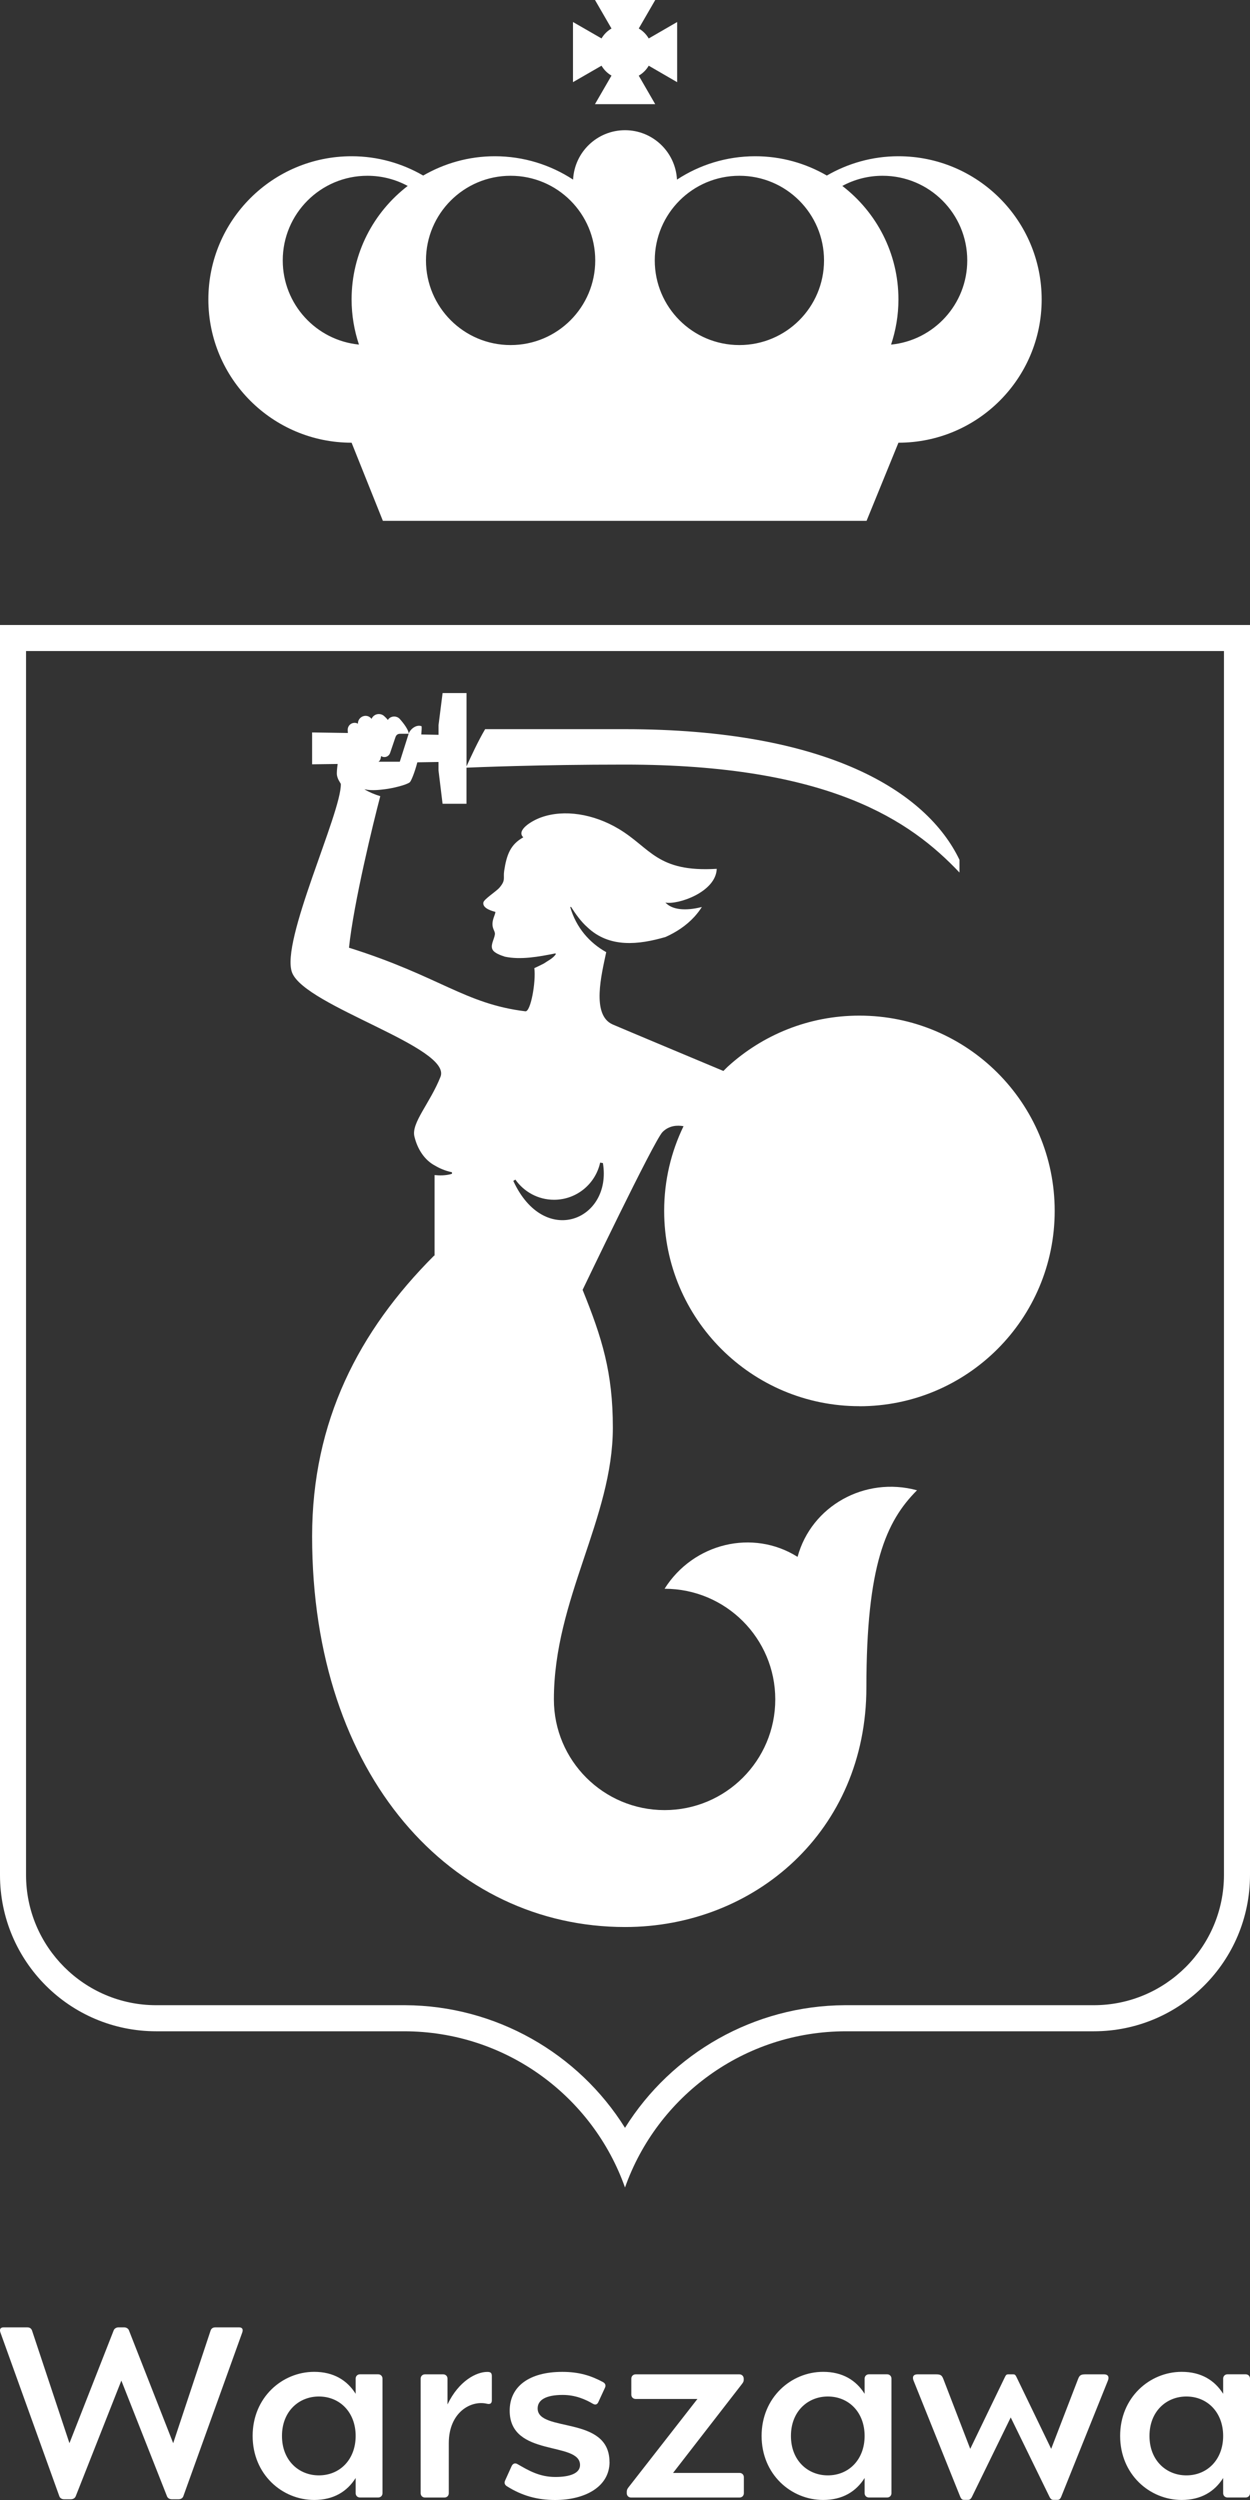 <?xml version="1.0" encoding="UTF-8"?>
<svg id="Layer_2" data-name="Layer 2" xmlns="http://www.w3.org/2000/svg" viewBox="0 0 360 720">
  <rect x="0" y="0" width="360" height="720" fill="#333333" stroke="none"/>
  <g id="Layer_1-2" data-name="Layer 1">
    <g id="pionowy">
      <g>
        <path d="M352.5,187.5v352.49c0,20.68-16.81,37.51-37.49,37.51h-4.34s-66.88,0-66.88,0h-.47c-26.08,.12-49.88,13.79-63.32,35.32-13.44-21.52-37.24-35.2-63.31-35.32H44.99c-20.67,0-37.49-16.82-37.49-37.5V187.5H352.5Zm7.5-7.5H0v360c0,24.87,20.14,45.01,44.99,45.01H116.3s0,0,.01,0h.03c29.41,0,54.39,18.78,63.66,44.99,9.27-26.21,34.25-44.99,63.66-44.99h71.35s0,0,0,0c24.85,0,44.99-20.14,44.99-45.01V180Zm-180,449.99h0s0,0,0,0c0,0,0,0,0,0" fill="#fff"/>
        <g>
          <path d="M258.75,45c-7.52,0-14.55,2.05-20.62,5.56-6.07-3.52-13.1-5.56-20.62-5.56-8.32,0-16.06,2.48-22.54,6.73-.41-7.92-6.94-14.23-14.96-14.23s-14.56,6.3-14.96,14.23c-6.48-4.24-14.22-6.73-22.54-6.73-7.52,0-14.55,2.05-20.63,5.56-6.07-3.52-13.1-5.56-20.62-5.56-22.78,0-41.25,18.47-41.25,41.25s18.47,41.25,41.25,41.25l9.01,22.5H249.57l9.18-22.5c22.78,0,41.25-18.47,41.25-41.25s-18.47-41.25-41.25-41.25m-45.81,5.62c13.46,0,24.38,10.91,24.38,24.38s-10.91,24.38-24.38,24.38-24.37-10.91-24.37-24.38,10.91-24.38,24.37-24.38m-65.88,0c13.46,0,24.37,10.91,24.37,24.38s-10.91,24.38-24.37,24.38-24.38-10.91-24.38-24.38,10.91-24.38,24.38-24.38m-65.63,24.38c0-13.46,10.91-24.38,24.38-24.38,4.2,0,8.15,1.06,11.61,2.93-9.81,7.54-16.16,19.36-16.16,32.69,0,4.55,.76,8.91,2.12,13-12.32-1.22-21.95-11.61-21.95-24.25m175.2,24.25c1.36-4.09,2.12-8.45,2.12-13,0-13.33-6.35-25.15-16.16-32.69,3.45-1.87,7.4-2.93,11.6-2.93,13.46,0,24.38,10.91,24.38,24.38,0,12.64-9.62,23.03-21.94,24.25" fill="#fff"/>
          <path d="M176.1,21.79l-4.75,8.21h17.35l-4.74-8.21c1.19-.69,2.18-1.67,2.87-2.87l8.19,4.75V6.34l-8.19,4.74c-.69-1.19-1.67-2.18-2.87-2.87l4.75-8.21h-17.35l4.75,8.21c-1.19,.69-2.17,1.67-2.87,2.86l-8.22-4.73V23.66l8.22-4.74c.7,1.19,1.68,2.17,2.88,2.86" fill="#fff"/>
        </g>
        <path d="M247.49,405c31.09,0,56.26-25.18,56.26-56.26s-25.18-56.24-56.26-56.24c-14.6,0-27.89,5.57-37.88,14.68-.44,.4-.84,.85-1.27,1.26-5.69-2.38-28.92-12.11-31.88-13.39-6.24-2.72-3.18-14.55-1.87-20.83-4.85-2.71-8.66-7.09-10.36-12.96l.21-.11c1.39,2.17,2.88,4.26,4.73,5.9,6.35,6.03,14.8,5.05,22.51,2.8,3.05-1.37,5.94-3.24,8.3-5.82,.78-.86,1.51-1.79,2.16-2.82-4.75,1.22-8.59,.81-10.5-1.27,3.61,.7,14.55-3.01,14.78-9.72-17.21,1.04-19.01-5.98-28.23-11.5-7.22-4.32-15.71-5.7-22.36-3.31-2.89,1.04-7.21,3.77-5.12,5.74-3.67,2.04-4.8,4.95-5.51,9.68-.32,2.16,.51,2.61-1.34,4.8-.92,1.09-4.47,3.32-4.65,4.28-.34,1.82,2.94,2.56,3.47,2.72-.04,.78-.83,1.96-.85,3.46-.02,1.53,.83,2.12,.7,3.04-.23,1.56-1.53,3.31-.49,4.64,.53,.67,1.8,1.26,3.35,1.75,4.57,.98,9.86,0,14.44-.92,.12-.03,.24,.04,.27,.15-.76,1.24-2.34,1.96-3.52,2.77-.91,.46-1.8,.9-2.69,1.3,.5,3.92-1.04,12.62-2.58,12.44-17.52-2.16-24.7-10.11-50.8-18.32,1.33-12.87,7.09-36.38,9.01-43.64-1.62-.5-3.19-1.14-4.54-1.97,.05,0,.1,0,.15,0,2.02,.47,4.61,.1,5.77-.04,2.17-.26,6.2-1.22,7.13-2.01,.38-.33,1.41-2.82,2.16-5.73l6.1-.1v2.42l1.17,9.61h6.89v-10.39c1.77-.08,20.98-.89,45.52-.89,59.04,0,82.36,16.17,96.46,31.09v-3.66c-9.42-19.67-38.04-37.63-96.46-37.63h-40.15c-1.99,3.36-4.22,8.17-5.36,10.71v-21.11h-6.89l-1.17,9.22v2.81l-4.97-.1c.1-1.17,.15-2.09,.08-2.38-1.52-.59-3.29,.86-3.72,2.18-.29,.89-2.55,8.05-2.55,8.05h-5.81c-.11,0-.21,.02-.32,.02,.29-.24,.52-.55,.61-.95l.16-.72c.11,.07,.21,.16,.35,.21,.9,.32,1.89-.16,2.21-1.06,0,0,1.21-3.55,1.54-4.54,.33-.98,1-1.02,1.6-1.02h2.22c0-1.5-2.62-4.32-2.62-4.32-.86-.86-2.26-.86-3.12,0-.11,.11-.16,.24-.24,.36-.46-.57-1-1.05-1-1.05-.89-.89-2.33-.89-3.22,0-.22,.22-.38,.46-.49,.73-.41-.53-1.01-.88-1.72-.88-1.22,0-2.21,.99-2.21,2.21,0,.02,.01,.04,.01,.06-.32-.17-.68-.29-1.07-.26-1.12,.07-1.96,1.04-1.88,2.16l.05,.77-10.3-.16v9.18l7.36-.1c-.16,1.14-.32,2.58-.2,3.26,.22,1.2,.77,1.83,1.11,2.48,.23,8.24-17.54,45.57-14.02,54.39,3.88,9.7,46.12,21.5,42.72,29.98-3.01,7.58-8.46,13.28-7.51,17.17,.9,3.77,3.01,6.85,5.9,8.38h0c1.47,.88,3.08,1.52,4.64,1.86,.18,.06,.19-.1,.3,.26,.02,.35-.11,.24-.53,.4-1.47,.35-2.99,.38-4.5,.22v23.21l-.12-.03c-21.72,21.72-35.15,47.75-35.15,80.88h0s0,0,0,0c0,69.29,40.42,112.5,90.13,112.5,37.28,0,69.5-27.61,69.5-69.03,0-35.06,5.64-47.81,14.58-56.75-15.02-4.08-30.42,4.51-34.4,19.18-12.86-8.1-30.01-3.99-38.3,9.18,17.61,0,31.88,14.27,31.88,31.87s-14.27,31.88-31.88,31.88-31.88-14.27-31.88-31.88c0-28.88,16.98-52.11,16.98-78.27,0-15.9-3.09-25.79-8.71-39.68,0,0,20.53-42.9,23.01-45.45,1.9-1.92,4.28-2.01,6.06-1.69-3.57,7.37-5.58,15.63-5.58,24.38,0,31.09,25.18,56.26,56.24,56.26m-99.69-64.88l.6-.38c2.46,3.5,6.52,5.81,11.13,5.81,6.52,0,11.95-4.59,13.28-10.7,.27,.04,.8,.13,.8,.13,2.71,16.37-16.84,24.58-25.81,5.14" fill="#fff"/>
      </g>
      <g>
        <path d="M68.87,670.28c.9,0,1.22,.57,.9,1.47l-16.96,47.14c-.18,.54-.69,.9-1.4,.9h-1.9c-.68,0-1.22-.32-1.43-.9l-13.13-33.28-13.13,33.28c-.22,.58-.76,.9-1.44,.9h-1.9c-.71,0-1.22-.36-1.4-.9L.12,671.75c-.32-.9,0-1.47,.9-1.47H7.82c.68,0,1.15,.25,1.4,.9l10.78,32.46,12.73-32.46c.18-.51,.72-.9,1.4-.9h1.62c.68,0,1.23,.39,1.4,.9l12.73,32.46,10.78-32.46c.25-.65,.72-.9,1.4-.9h6.8Z" fill="#fff"/>
        <path d="M72.76,701.55c0-11.09,8.51-18.46,17.73-18.46,5.53,0,9.46,2.38,11.94,6.33v-4.38c0-.71,.52-1.24,1.24-1.24h5.25c.71,0,1.24,.53,1.24,1.24v33c0,.71-.53,1.24-1.24,1.24h-5.25c-.71,0-1.24-.53-1.24-1.24v-4.38c-2.48,3.95-6.41,6.33-11.94,6.33-9.23,0-17.73-7.36-17.73-18.45Zm8.45,0c0,7.18,4.96,11.36,10.61,11.36,6.09,0,10.61-4.59,10.61-11.36s-4.52-11.36-10.61-11.36c-5.65,0-10.61,4.19-10.61,11.36h0Z" fill="#fff"/>
        <path d="M140.33,683.11c.96,0,1.32,.26,1.32,1.24v6.92c0,.75-.32,1.27-1.41,1.01-4.59-1.1-10.99,2.45-10.99,11.36v14.41c0,.71-.53,1.24-1.24,1.24h-5.62c-.71,0-1.24-.53-1.24-1.24v-33c0-.71,.52-1.24,1.24-1.24h5.25c.71,0,1.24,.53,1.24,1.24v7.43c3.28-6.84,8.35-9.37,11.45-9.37h0Z" fill="#fff"/>
        <path d="M175.55,709.04c0,7.19-7.13,10.96-15.69,10.96-5.2,0-9.61-1.28-13.82-3.93-.62-.37-.9-.91-.58-1.65l1.87-4.14c.3-.67,.91-1.07,1.66-.64,3.17,1.81,6.3,3.73,10.95,3.73,4.26,0,7.11-1.08,7.11-3.44,0-6.95-20.26-2.12-20.26-15.65,0-6.95,5.58-11.18,15.14-11.18,4.84,0,8.27,1.08,11.72,2.94,.62,.33,.93,.9,.57,1.65l-1.89,4.09c-.27,.61-.75,.97-1.55,.52-2.24-1.31-5.07-2.56-8.74-2.56-4.86,0-7.2,1.47-7.2,3.88,0,7.05,20.69,1.91,20.69,15.43Z" fill="#fff"/>
        <path d="M180.51,718.05v-.39c0-.57,.17-.88,.5-1.31l19.85-25.45h-17.8c-.71,0-1.24-.53-1.24-1.24v-4.61c0-.71,.53-1.24,1.24-1.24h29.89c.75,0,1.24,.57,1.24,1.24v.39c0,.38-.14,.67-.5,1.14l-19.85,25.62h19.15c.71,0,1.24,.53,1.24,1.24v4.61c0,.71-.53,1.24-1.24,1.24h-31.24c-.71,0-1.24-.52-1.24-1.24Z" fill="#fff"/>
        <path d="M219.34,701.55c0-11.09,8.51-18.46,17.73-18.46,5.53,0,9.46,2.38,11.94,6.33v-4.38c0-.71,.53-1.24,1.24-1.24h5.25c.71,0,1.24,.53,1.24,1.24v33c0,.71-.53,1.24-1.24,1.24h-5.25c-.71,0-1.24-.53-1.24-1.24v-4.38c-2.48,3.95-6.41,6.33-11.94,6.33-9.23,0-17.73-7.36-17.73-18.45Zm8.45,0c0,7.18,4.96,11.36,10.61,11.36,6.09,0,10.61-4.59,10.61-11.36s-4.52-11.36-10.61-11.36c-5.65,0-10.61,4.19-10.61,11.36h0Z" fill="#fff"/>
        <path d="M291.82,683.81c.45,0,.65,.19,.94,.8l9.98,20.66,7.74-20.1c.41-1.04,.74-1.36,2.12-1.36h5.37c1.13,0,1.54,.71,1.11,1.79l-13.42,33.39c-.32,.79-.65,.97-1.1,.97h-1.23c-.42,0-.78-.25-1.1-.93l-11.14-22.81-11.14,22.81c-.32,.68-.69,.93-1.1,.93h-1.23c-.45,0-.78-.19-1.1-.97l-13.42-33.39c-.43-1.08-.02-1.79,1.11-1.79h5.37c1.38,0,1.7,.32,2.11,1.36l7.74,20.1,9.98-20.66c.28-.61,.49-.8,.93-.8h1.5Z" fill="#fff"/>
        <path d="M322.6,701.55c0-11.09,8.51-18.46,17.73-18.46,5.53,0,9.46,2.38,11.94,6.33v-4.38c0-.71,.53-1.24,1.24-1.24h5.25c.71,0,1.24,.53,1.24,1.24v33c0,.71-.53,1.24-1.24,1.24h-5.25c-.71,0-1.24-.53-1.24-1.24v-4.38c-2.48,3.95-6.41,6.33-11.94,6.33-9.23,0-17.73-7.36-17.73-18.45Zm8.45,0c0,7.18,4.96,11.36,10.61,11.36,6.09,0,10.61-4.59,10.61-11.36s-4.52-11.36-10.61-11.36c-5.65,0-10.61,4.19-10.61,11.36h0Z" fill="#fff"/>
      </g>
    </g>
  </g>
</svg>